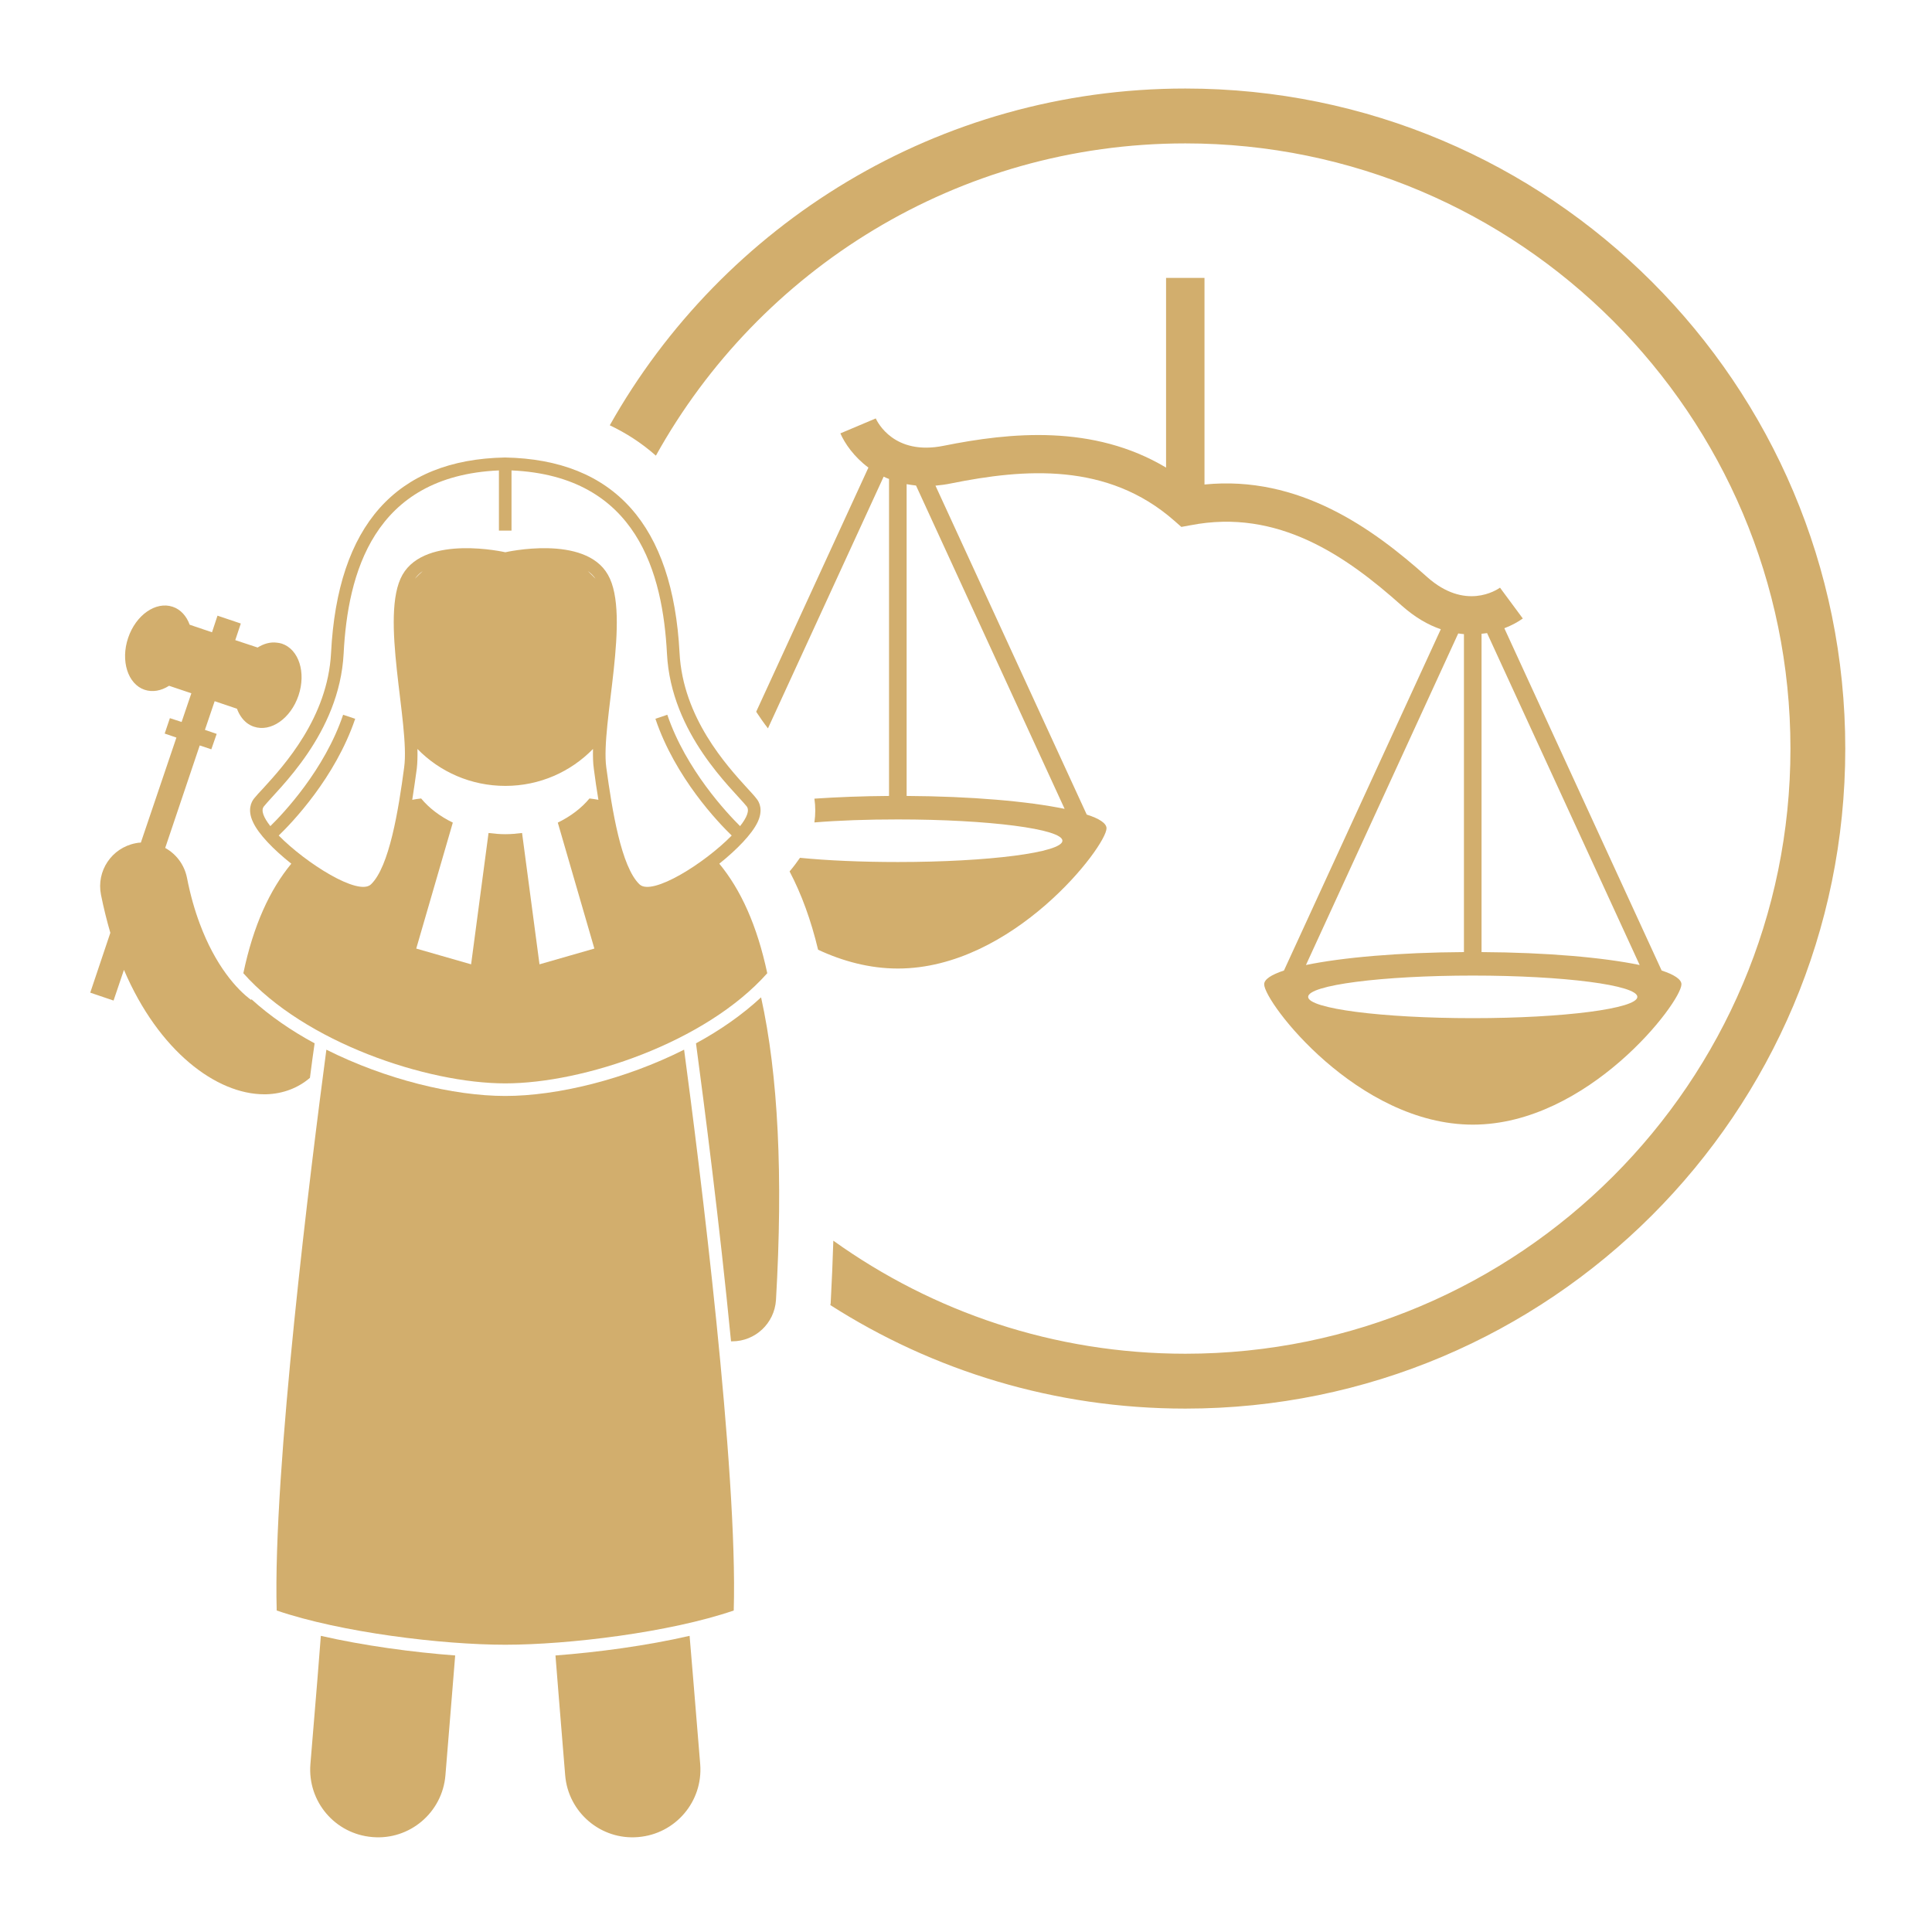 <svg xmlns="http://www.w3.org/2000/svg" xmlns:xlink="http://www.w3.org/1999/xlink" width="60" zoomAndPan="magnify" viewBox="0 0 45 45" height="60" preserveAspectRatio="xMidYMid meet" version="1.0"><defs><clipPath id="bd1dcfb2cd"><path d="M 14 2.023 L 43 2.023 L 43 33 L 14 33 Z M 14 2.023 " clip-rule="nonzero"/></clipPath><clipPath id="26a7105cfe"><path d="M 2.102 14 L 8 14 L 8 26 L 2.102 26 Z M 2.102 14 " clip-rule="nonzero"/></clipPath></defs><path fill="#d2ae6d" d="M 25.773 19.293 C 25.773 19.176 25.605 19.066 25.312 18.973 L 21.789 11.312 C 21.91 11.301 22.031 11.285 22.16 11.258 C 23.852 10.918 25.793 10.758 27.352 12.129 L 27.516 12.273 L 27.73 12.234 C 29.77 11.836 31.363 12.957 32.648 14.105 C 32.957 14.379 33.262 14.555 33.559 14.656 L 29.906 22.605 C 29.609 22.703 29.445 22.812 29.445 22.926 C 29.445 23.344 31.621 26.195 34.305 26.195 C 36.988 26.195 39.164 23.344 39.164 22.926 C 39.164 22.812 39 22.703 38.703 22.605 L 35.039 14.633 C 35.215 14.566 35.359 14.484 35.469 14.406 L 34.938 13.688 C 34.855 13.746 34.125 14.227 33.242 13.441 C 31.973 12.305 30.254 11.066 28.055 11.285 L 28.055 6.473 L 27.16 6.473 L 27.16 10.891 C 25.465 9.879 23.535 10.07 21.98 10.383 C 20.824 10.617 20.438 9.832 20.398 9.746 L 19.574 10.094 C 19.676 10.328 19.891 10.641 20.227 10.891 L 17.613 16.578 C 17.703 16.715 17.793 16.844 17.887 16.965 L 20.582 11.102 C 20.621 11.121 20.664 11.141 20.707 11.156 L 20.707 18.539 C 20.09 18.543 19.504 18.566 18.969 18.602 C 18.996 18.781 18.996 18.969 18.969 19.156 C 19.539 19.109 20.203 19.086 20.914 19.086 C 23.031 19.086 24.746 19.309 24.746 19.582 C 24.746 19.855 23.027 20.078 20.914 20.078 C 20.059 20.078 19.27 20.043 18.633 19.98 C 18.562 20.082 18.484 20.188 18.391 20.297 C 18.672 20.832 18.891 21.438 19.055 22.121 C 19.625 22.387 20.254 22.559 20.914 22.559 C 23.598 22.559 25.773 19.707 25.773 19.293 Z M 33.965 14.754 C 34.012 14.762 34.055 14.766 34.098 14.77 L 34.098 22.176 C 32.594 22.184 31.266 22.301 30.418 22.477 Z M 34.305 23.715 C 32.188 23.715 30.469 23.492 30.469 23.219 C 30.469 22.945 32.188 22.723 34.305 22.723 C 36.422 22.723 38.137 22.945 38.137 23.219 C 38.137 23.492 36.422 23.715 34.305 23.715 Z M 38.191 22.477 C 37.344 22.301 36.016 22.184 34.508 22.176 L 34.508 14.762 C 34.555 14.758 34.594 14.75 34.637 14.746 Z M 21.117 18.539 L 21.117 11.277 C 21.188 11.289 21.262 11.301 21.336 11.309 L 24.797 18.84 C 23.949 18.664 22.621 18.547 21.117 18.539 Z M 21.117 18.539 " fill-opacity="1" fill-rule="nonzero"/><g clip-path="url(#bd1dcfb2cd)"><path fill="#d2ae6d" d="M 27.609 3.34 C 35.383 3.34 41.703 9.664 41.703 17.438 C 41.703 25.211 35.383 31.531 27.609 31.531 C 24.551 31.531 21.723 30.555 19.41 28.898 C 19.395 29.367 19.375 29.855 19.348 30.355 C 19.344 30.371 19.344 30.383 19.34 30.398 C 21.73 31.926 24.566 32.809 27.609 32.809 C 36.098 32.809 42.98 25.926 42.98 17.438 C 42.98 8.945 36.098 2.062 27.609 2.062 C 21.852 2.062 16.836 5.227 14.203 9.906 C 14.574 10.082 14.938 10.312 15.277 10.613 C 17.684 6.277 22.309 3.34 27.609 3.34 Z M 27.609 3.34 " fill-opacity="1" fill-rule="nonzero"/></g><g clip-path="url(#26a7105cfe)"><path fill="#d2ae6d" d="M 6.152 25.488 C 6.164 25.488 6.172 25.488 6.18 25.488 C 6.188 25.488 6.195 25.488 6.199 25.488 C 6.594 25.477 6.945 25.34 7.219 25.105 C 7.258 24.805 7.293 24.535 7.328 24.301 C 6.785 24.008 6.281 23.66 5.855 23.273 C 5.855 23.281 5.855 23.285 5.852 23.293 C 5.516 23.047 5.016 22.492 4.652 21.512 C 4.535 21.199 4.434 20.848 4.355 20.445 C 4.293 20.137 4.102 19.891 3.848 19.75 L 4.652 17.363 L 4.922 17.453 L 5.047 17.094 L 4.773 17 L 5 16.332 L 5.52 16.508 C 5.57 16.645 5.645 16.754 5.746 16.836 C 5.797 16.875 5.852 16.906 5.914 16.926 C 6.309 17.059 6.773 16.734 6.953 16.199 C 7.133 15.664 6.961 15.125 6.566 14.992 C 6.527 14.98 6.488 14.973 6.449 14.969 C 6.297 14.949 6.145 14.992 6 15.082 L 5.48 14.91 L 5.609 14.523 L 5.066 14.34 L 4.938 14.727 L 4.418 14.551 C 4.344 14.348 4.207 14.195 4.023 14.133 C 3.629 14 3.164 14.324 2.984 14.859 C 2.805 15.391 2.977 15.934 3.367 16.066 C 3.555 16.129 3.754 16.09 3.938 15.973 L 4.457 16.148 L 4.23 16.816 L 3.957 16.727 L 3.836 17.086 L 4.109 17.18 L 3.281 19.625 C 3.238 19.625 3.199 19.633 3.156 19.641 C 2.602 19.75 2.242 20.285 2.352 20.84 C 2.414 21.148 2.488 21.445 2.57 21.727 L 2.102 23.121 L 2.645 23.305 L 2.887 22.59 C 3.699 24.492 5.047 25.488 6.152 25.488 Z M 6.152 25.488 " fill-opacity="1" fill-rule="nonzero"/></g><path fill="#d2ae6d" d="M 17.727 23.23 C 17.289 23.637 16.773 23.996 16.211 24.301 C 16.402 25.727 16.758 28.48 17.027 31.242 C 17.035 31.242 17.047 31.242 17.055 31.242 C 17.59 31.242 18.039 30.824 18.074 30.281 C 18.242 27.387 18.125 25.031 17.727 23.23 Z M 17.727 23.23 " fill-opacity="1" fill-rule="nonzero"/><path fill="#d2ae6d" d="M 7.473 38.102 L 7.395 39.094 L 7.23 41.09 C 7.16 41.961 7.805 42.719 8.676 42.789 C 9.543 42.863 10.305 42.215 10.375 41.348 L 10.523 39.535 L 10.602 38.559 C 9.613 38.484 8.477 38.332 7.473 38.102 Z M 7.473 38.102 " fill-opacity="1" fill-rule="nonzero"/><path fill="#d2ae6d" d="M 12.938 38.559 L 13.016 39.535 L 13.164 41.348 C 13.234 42.215 13.996 42.863 14.863 42.789 C 15.73 42.719 16.379 41.961 16.309 41.09 L 16.145 39.094 L 16.062 38.102 C 15.062 38.332 13.926 38.484 12.938 38.559 Z M 12.938 38.559 " fill-opacity="1" fill-rule="nonzero"/><path fill="#d2ae6d" d="M 15.934 24.449 C 14.559 25.141 12.98 25.527 11.77 25.527 C 10.559 25.527 8.98 25.141 7.602 24.449 C 7.242 27.164 6.352 34.254 6.445 37.512 C 7.941 38.023 10.297 38.309 11.77 38.309 C 13.238 38.309 15.598 38.023 17.09 37.512 C 17.188 34.254 16.297 27.164 15.934 24.449 Z M 15.934 24.449 " fill-opacity="1" fill-rule="nonzero"/><path fill="#d2ae6d" d="M 5.918 18.598 C 5.852 18.68 5.758 18.867 5.895 19.152 C 6.023 19.43 6.371 19.789 6.785 20.117 C 6.285 20.723 5.902 21.551 5.668 22.668 C 7.102 24.285 9.949 25.234 11.77 25.234 C 13.586 25.234 16.434 24.285 17.871 22.668 C 17.633 21.551 17.254 20.723 16.754 20.117 C 17.164 19.789 17.512 19.43 17.645 19.152 C 17.781 18.867 17.688 18.68 17.617 18.598 C 17.566 18.531 17.496 18.457 17.41 18.363 C 16.922 17.828 15.906 16.715 15.828 15.207 C 15.672 12.234 14.309 10.703 11.762 10.656 C 9.227 10.703 7.863 12.234 7.711 15.207 C 7.633 16.715 6.617 17.828 6.129 18.363 C 6.039 18.457 5.973 18.531 5.918 18.598 Z M 13.691 13.301 C 13.762 13.352 13.824 13.41 13.871 13.48 C 13.812 13.418 13.754 13.359 13.691 13.301 Z M 9.664 13.48 C 9.715 13.41 9.777 13.348 9.848 13.301 C 9.785 13.355 9.723 13.418 9.664 13.48 Z M 9.707 17.91 C 9.723 17.777 9.727 17.617 9.723 17.445 C 10.242 17.977 10.969 18.305 11.77 18.305 C 12.57 18.305 13.293 17.977 13.812 17.445 C 13.809 17.617 13.812 17.777 13.832 17.91 C 13.863 18.152 13.898 18.395 13.938 18.629 C 13.867 18.617 13.801 18.605 13.73 18.598 C 13.543 18.824 13.289 19.016 12.992 19.16 L 13.844 22.094 L 12.566 22.461 L 12.16 19.402 C 12.031 19.418 11.902 19.43 11.77 19.43 C 11.637 19.43 11.508 19.418 11.379 19.402 L 10.973 22.461 L 9.695 22.094 L 10.547 19.16 C 10.25 19.016 9.996 18.824 9.809 18.598 C 9.738 18.605 9.668 18.617 9.602 18.629 C 9.641 18.395 9.672 18.152 9.707 17.91 Z M 8.004 15.223 C 8.098 13.379 8.684 11.086 11.621 10.957 L 11.621 12.359 L 11.914 12.359 L 11.914 10.957 C 14.855 11.086 15.438 13.379 15.535 15.223 C 15.629 17.098 17.062 18.375 17.391 18.781 C 17.465 18.875 17.395 19.043 17.238 19.242 C 16.938 18.945 15.977 17.926 15.543 16.648 L 15.266 16.742 C 15.727 18.113 16.734 19.164 17.043 19.461 C 16.414 20.105 15.188 20.879 14.895 20.598 C 14.469 20.191 14.258 18.875 14.121 17.871 C 13.988 16.867 14.703 14.332 14.16 13.387 C 13.621 12.438 11.77 12.863 11.77 12.863 C 11.77 12.863 9.918 12.438 9.375 13.387 C 8.836 14.332 9.551 16.867 9.414 17.871 C 9.281 18.875 9.066 20.191 8.641 20.598 C 8.348 20.879 7.125 20.105 6.492 19.461 C 6.801 19.164 7.809 18.113 8.273 16.742 L 7.992 16.648 C 7.562 17.926 6.602 18.945 6.297 19.242 C 6.141 19.043 6.07 18.875 6.148 18.781 C 6.477 18.375 7.906 17.098 8.004 15.223 Z M 8.004 15.223 " fill-opacity="1" fill-rule="nonzero"/></svg>